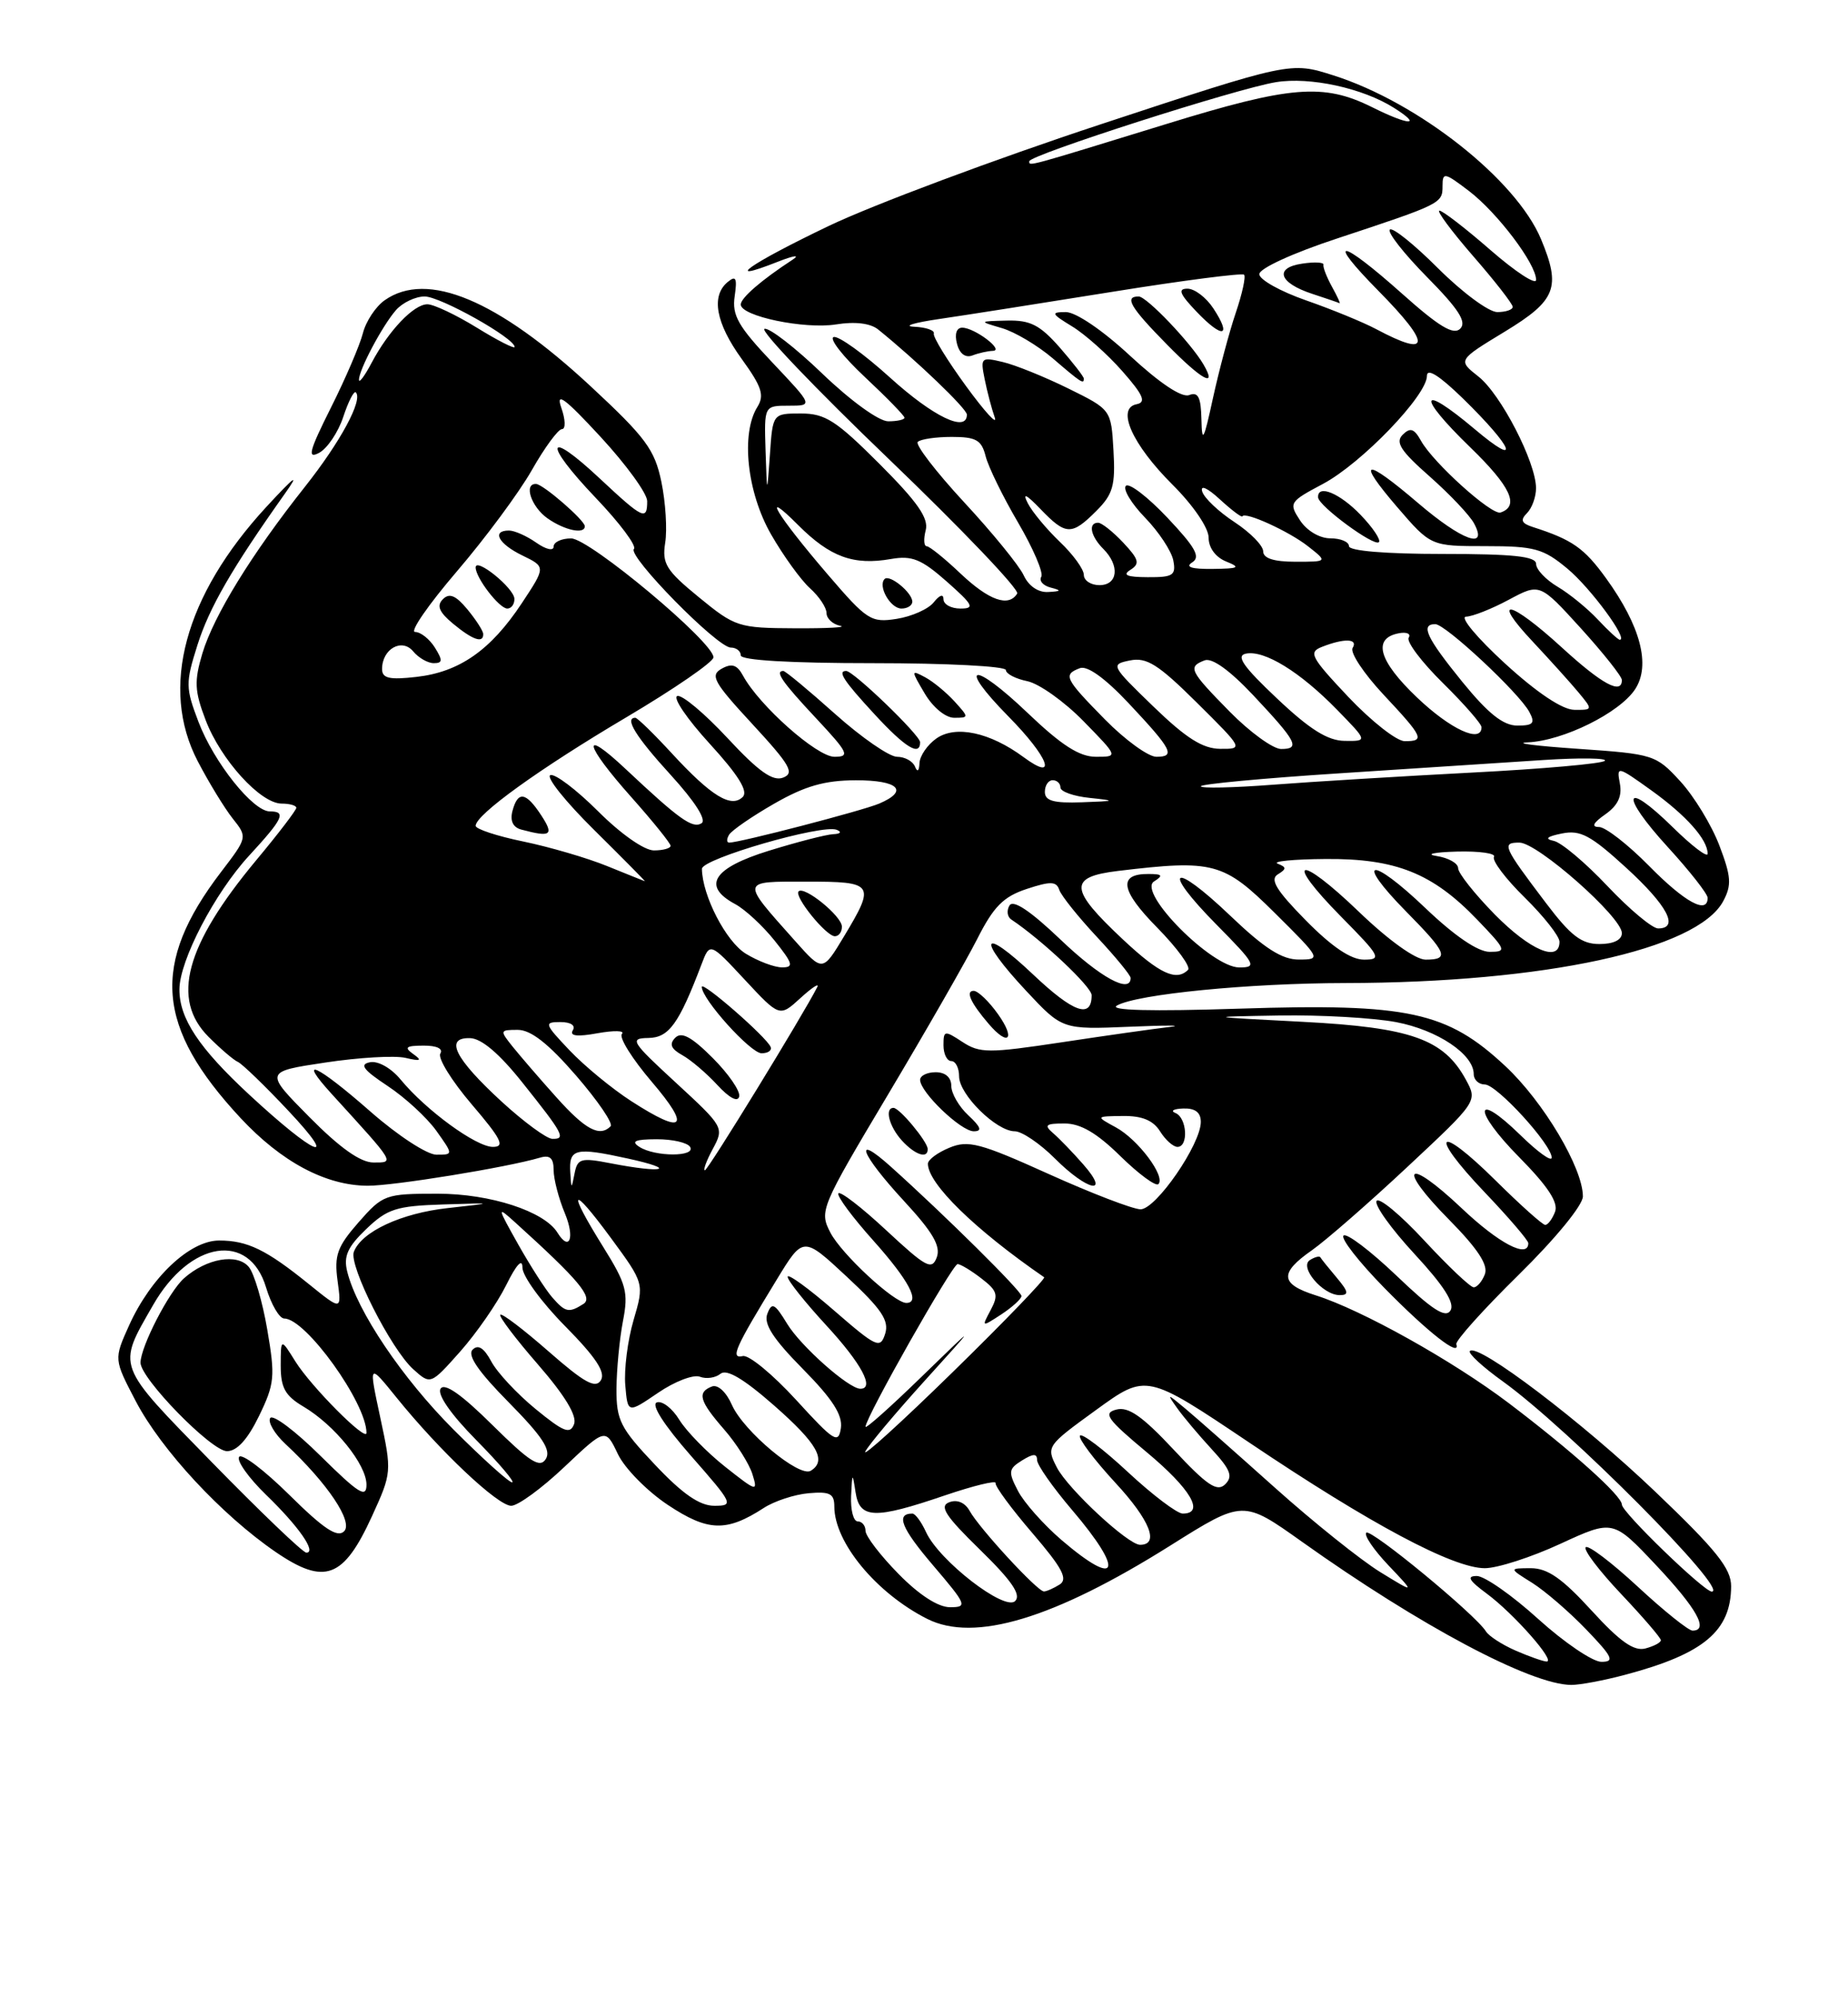 <?xml version="1.0" encoding="UTF-8" standalone="no"?>
<!DOCTYPE svg PUBLIC "-//W3C//DTD SVG 1.1//EN" "http://www.w3.org/Graphics/SVG/1.1/DTD/svg11.dtd" >
<svg xmlns="http://www.w3.org/2000/svg" xmlns:xlink="http://www.w3.org/1999/xlink" version="1.1" viewBox="0 0 237 256">
 <g >
 <path fill="currentColor"
d=" M 208.50 214.64 C 218.49 211.98 221.99 209.05 222.01 203.32 C 222.02 201.05 220.13 198.68 212.30 191.21 C 202.94 182.27 189.55 172.11 188.51 173.16 C 188.23 173.44 190.14 175.20 192.75 177.07 C 201.10 183.07 221.92 204.00 219.53 204.00 C 218.53 204.00 208.00 193.82 208.00 192.85 C 208.00 191.72 201.62 186.00 193.49 179.84 C 186.31 174.41 174.64 167.89 168.75 166.03 C 164.16 164.58 164.04 163.18 168.26 160.24 C 170.04 158.99 175.55 154.19 180.50 149.56 C 189.50 141.15 189.50 141.15 187.99 138.38 C 185.16 133.18 180.95 131.69 167.08 130.97 C 154.50 130.32 154.50 130.32 164.11 130.16 C 169.40 130.07 176.13 130.46 179.06 131.01 C 184.36 132.02 189.00 135.13 189.00 137.67 C 189.00 138.40 189.64 139.00 190.42 139.00 C 191.96 139.00 199.00 146.70 199.00 148.38 C 199.00 148.95 197.21 147.66 195.02 145.52 C 189.00 139.64 188.84 142.26 194.85 148.34 C 198.52 152.06 199.88 154.14 199.43 155.32 C 199.08 156.24 198.51 157.00 198.17 157.00 C 197.83 157.00 194.97 154.44 191.81 151.31 C 184.30 143.88 183.09 145.14 190.38 152.79 C 193.47 156.03 196.00 158.98 196.00 159.34 C 196.00 161.36 192.21 159.37 187.43 154.84 C 180.36 148.16 179.02 149.43 185.85 156.34 C 189.52 160.06 190.88 162.14 190.43 163.32 C 190.08 164.24 189.43 165.00 189.00 165.00 C 188.57 165.00 185.72 162.30 182.66 159.00 C 179.61 155.71 176.86 153.42 176.54 153.93 C 176.23 154.44 178.42 157.50 181.41 160.73 C 185.17 164.79 186.60 167.03 186.02 167.97 C 185.39 168.99 183.68 167.89 179.09 163.50 C 175.73 160.30 172.68 157.99 172.30 158.37 C 171.92 158.74 174.29 161.77 177.56 165.10 C 183.16 170.80 187.34 174.06 186.77 172.29 C 186.63 171.86 190.23 167.85 194.76 163.40 C 199.50 158.74 203.00 154.47 203.00 153.35 C 203.00 149.71 197.95 141.22 193.07 136.66 C 185.58 129.66 180.61 128.58 159.02 129.28 C 147.56 129.65 142.12 129.51 143.25 128.88 C 145.85 127.42 160.14 126.02 172.50 126.00 C 198.08 125.96 217.67 121.72 221.00 115.50 C 222.10 113.44 222.02 112.35 220.50 108.36 C 219.51 105.76 217.26 102.07 215.50 100.15 C 212.37 96.74 212.08 96.65 202.40 95.98 C 196.96 95.61 194.05 95.24 195.93 95.15 C 200.48 94.95 207.71 91.37 209.70 88.34 C 211.72 85.26 210.40 80.24 205.98 74.13 C 203.16 70.23 201.63 69.17 196.58 67.55 C 195.12 67.08 194.94 66.66 195.83 65.77 C 196.47 65.13 197.00 63.68 196.99 62.55 C 196.97 59.23 192.47 50.51 189.60 48.26 C 186.95 46.17 186.95 46.17 192.98 42.51 C 199.58 38.50 200.22 36.86 197.63 30.65 C 194.44 23.02 181.88 13.11 171.00 9.66 C 165.50 7.91 165.50 7.91 141.08 15.96 C 127.65 20.39 112.01 26.23 106.33 28.94 C 96.18 33.79 92.37 36.46 99.75 33.55 C 101.81 32.74 102.66 32.62 101.64 33.29 C 97.64 35.90 95.00 38.19 95.00 39.03 C 95.00 40.53 103.18 42.23 107.23 41.58 C 109.67 41.19 111.62 41.43 112.62 42.23 C 117.52 46.18 124.00 52.39 124.00 53.14 C 124.00 55.49 119.71 53.43 114.17 48.42 C 110.78 45.35 107.51 43.00 106.91 43.20 C 106.31 43.40 108.11 45.70 110.91 48.32 C 113.71 50.94 116.00 53.29 116.00 53.54 C 116.00 53.79 115.06 54.00 113.91 54.00 C 112.72 54.00 109.11 51.39 105.47 47.90 C 101.98 44.54 98.63 41.96 98.04 42.15 C 97.44 42.35 104.62 49.86 113.99 58.84 C 123.35 67.82 130.76 75.58 130.45 76.08 C 129.35 77.86 126.83 76.96 123.18 73.51 C 121.16 71.59 119.20 70.01 118.84 70.01 C 118.48 70.00 118.43 69.08 118.72 67.96 C 119.12 66.42 117.67 64.34 112.79 59.46 C 107.23 53.90 105.83 53.00 102.72 53.00 C 99.10 53.00 99.10 53.00 98.74 58.25 C 98.37 63.50 98.37 63.50 98.18 57.75 C 98.00 52.00 98.00 52.00 101.15 52.00 C 104.29 52.00 104.29 52.00 99.04 46.45 C 94.66 41.82 93.86 40.41 94.22 37.97 C 94.56 35.63 94.38 35.27 93.32 36.15 C 91.16 37.94 91.80 41.42 95.13 46.02 C 97.70 49.57 98.06 50.67 97.13 52.16 C 94.99 55.59 95.80 63.12 98.89 68.50 C 100.47 71.25 102.72 74.36 103.88 75.40 C 105.05 76.45 106.00 77.88 106.00 78.58 C 106.00 79.28 106.79 80.01 107.75 80.21 C 108.71 80.41 106.11 80.55 101.97 80.53 C 94.71 80.50 94.28 80.36 89.64 76.56 C 85.41 73.10 84.89 72.25 85.31 69.56 C 85.58 67.88 85.36 64.37 84.82 61.76 C 83.96 57.62 82.82 56.08 75.77 49.53 C 63.82 38.43 54.79 34.65 49.34 38.48 C 48.18 39.29 46.92 41.20 46.54 42.71 C 46.15 44.23 44.31 48.53 42.43 52.27 C 39.64 57.84 39.37 58.87 40.93 58.04 C 41.98 57.47 43.37 55.41 44.02 53.44 C 44.67 51.47 45.39 50.06 45.63 50.29 C 46.58 51.24 43.67 56.63 39.10 62.40 C 32.25 71.04 27.41 78.91 25.95 83.76 C 24.89 87.32 24.95 88.58 26.37 92.29 C 28.31 97.39 33.42 103.00 36.12 103.00 C 37.15 103.00 38.00 103.24 38.00 103.54 C 38.00 103.84 35.68 106.88 32.84 110.28 C 23.75 121.21 21.91 128.06 26.76 132.91 C 28.28 134.43 29.96 135.87 30.51 136.11 C 31.05 136.35 33.98 139.17 37.00 142.39 C 43.67 149.48 40.43 148.15 31.99 140.33 C 25.51 134.33 22.99 130.54 23.01 126.80 C 23.03 123.10 27.53 114.47 31.93 109.69 C 36.33 104.92 36.76 104.00 34.60 104.00 C 32.45 104.00 27.44 97.73 25.46 92.54 C 23.79 88.15 23.78 87.55 25.32 82.68 C 26.84 77.87 29.74 72.85 36.51 63.31 C 38.49 60.52 37.86 60.97 34.15 64.98 C 23.66 76.35 20.46 88.19 25.36 97.57 C 26.77 100.28 28.79 103.58 29.84 104.91 C 31.75 107.31 31.75 107.32 28.33 111.79 C 19.34 123.56 19.99 131.62 30.84 143.29 C 36.09 148.92 41.75 151.95 47.14 151.98 C 50.46 152.00 65.04 149.63 69.25 148.38 C 70.53 148.01 71.00 148.43 71.00 149.96 C 71.00 151.12 71.65 153.62 72.45 155.53 C 73.75 158.66 73.04 160.49 71.49 157.99 C 69.80 155.25 62.87 153.00 56.14 153.00 C 49.41 153.00 49.11 153.11 45.99 156.66 C 43.25 159.79 42.85 160.88 43.29 164.15 C 43.81 167.98 43.81 167.98 39.65 164.62 C 34.15 160.17 31.74 159.00 28.10 159.00 C 24.34 159.00 19.33 163.73 16.55 169.89 C 14.60 174.22 14.60 174.22 17.41 179.59 C 20.69 185.85 28.43 194.18 35.35 198.92 C 41.64 203.22 44.05 202.32 47.70 194.35 C 50.25 188.77 50.26 188.64 48.77 181.70 C 47.27 174.70 47.27 174.70 50.83 179.10 C 56.36 185.95 63.83 193.00 65.56 193.00 C 66.42 193.00 69.49 190.76 72.38 188.02 C 77.65 183.04 77.65 183.04 79.24 186.37 C 80.11 188.20 83.00 191.13 85.65 192.89 C 90.80 196.31 93.16 196.38 97.95 193.28 C 99.30 192.40 101.89 191.55 103.70 191.39 C 106.43 191.15 107.00 191.44 107.00 193.10 C 107.00 197.69 112.37 204.19 118.90 207.49 C 124.96 210.55 135.16 207.48 150.12 198.08 C 159.42 192.24 159.42 192.24 166.96 197.60 C 182.11 208.38 196.33 215.93 201.50 215.96 C 202.60 215.97 205.75 215.38 208.50 214.64 Z  M 171.42 163.75 C 170.37 162.51 169.43 161.34 169.33 161.15 C 169.22 160.96 168.62 161.11 168.00 161.50 C 166.57 162.38 169.63 166.00 171.81 166.00 C 173.03 166.00 172.95 165.57 171.42 163.75 Z  M 194.37 211.56 C 192.65 210.81 190.93 209.70 190.56 209.09 C 189.24 206.96 175.79 195.88 175.22 196.45 C 174.90 196.77 176.18 198.65 178.07 200.64 C 181.50 204.25 181.50 204.25 177.00 201.49 C 174.53 199.97 168.45 195.11 163.50 190.68 C 158.55 186.25 153.39 181.69 152.03 180.56 C 149.65 178.57 149.61 178.57 150.98 180.50 C 151.76 181.60 153.75 183.96 155.40 185.75 C 157.82 188.38 158.15 189.24 157.12 190.25 C 156.09 191.26 154.80 190.39 150.53 185.82 C 146.51 181.52 144.71 180.26 143.17 180.67 C 141.42 181.12 141.96 181.88 147.07 186.14 C 152.70 190.83 154.57 194.00 151.68 194.00 C 150.96 194.00 147.79 191.60 144.64 188.67 C 141.49 185.74 138.72 183.64 138.50 184.01 C 138.27 184.38 140.32 187.10 143.06 190.07 C 147.48 194.84 148.73 198.00 146.21 198.00 C 144.67 198.00 136.97 190.85 135.54 188.09 C 134.16 185.40 134.22 185.32 140.58 180.71 C 147.02 176.04 147.02 176.04 160.26 184.93 C 175.79 195.37 186.34 200.99 190.42 201.00 C 192.03 201.00 196.38 199.60 200.10 197.88 C 206.87 194.76 206.87 194.76 212.40 200.63 C 217.62 206.17 219.19 209.00 217.06 209.00 C 216.54 209.00 213.37 206.46 210.03 203.36 C 206.68 200.26 203.68 197.99 203.36 198.31 C 203.04 198.63 205.08 201.32 207.89 204.29 C 210.70 207.26 213.00 209.93 213.00 210.23 C 213.00 210.53 212.11 211.00 211.01 211.29 C 209.54 211.67 207.75 210.41 204.09 206.40 C 200.34 202.30 198.47 201.00 196.32 201.00 C 193.50 201.01 193.50 201.01 196.50 202.88 C 198.15 203.92 201.28 206.62 203.45 208.88 C 206.82 212.39 207.11 213.00 205.37 213.00 C 204.26 213.00 200.61 210.53 197.26 207.50 C 193.92 204.47 190.38 202.00 189.40 202.00 C 188.06 202.00 188.37 202.56 190.66 204.25 C 194.13 206.81 199.60 213.02 198.34 212.96 C 197.88 212.94 196.09 212.31 194.37 211.56 Z  M 115.21 201.71 C 112.89 199.35 111.00 196.88 111.00 196.21 C 111.00 195.55 110.55 195.00 110.00 195.00 C 109.45 195.00 109.07 193.54 109.15 191.75 C 109.29 188.73 109.33 188.69 109.72 191.25 C 110.24 194.69 112.12 194.76 121.18 191.67 C 124.86 190.42 127.79 189.71 127.68 190.09 C 127.58 190.48 129.70 193.36 132.40 196.50 C 136.24 200.98 136.99 202.39 135.90 203.09 C 135.13 203.57 134.22 203.98 133.88 203.98 C 133.07 204.00 125.61 195.92 124.35 193.65 C 123.75 192.58 122.75 192.16 121.73 192.55 C 120.43 193.05 121.23 194.29 125.69 198.64 C 129.77 202.62 130.99 204.41 130.19 205.21 C 128.85 206.55 120.43 200.03 118.76 196.37 C 118.16 195.06 117.38 194.00 117.01 194.00 C 114.84 194.00 115.59 195.87 119.66 200.63 C 123.99 205.71 124.11 206.00 121.83 206.00 C 120.31 206.00 117.86 204.42 115.21 201.71 Z  M 136.15 197.40 C 133.84 195.42 131.32 192.58 130.55 191.09 C 129.28 188.65 129.33 188.27 131.07 187.19 C 132.50 186.30 133.00 186.28 133.00 187.13 C 133.00 187.77 135.03 190.65 137.50 193.55 C 144.25 201.46 143.48 203.67 136.15 197.40 Z  M 27.20 187.45 C 14.76 174.72 15.00 175.35 19.64 167.26 C 24.37 159.01 31.97 157.83 34.12 165.01 C 34.78 167.20 35.83 169.00 36.46 169.00 C 39.22 169.00 47.00 179.83 47.00 183.66 C 47.00 184.87 39.90 177.73 37.88 174.50 C 36.01 171.50 36.01 171.50 36.00 175.03 C 36.00 177.88 36.57 178.90 38.92 180.29 C 42.92 182.66 47.00 187.71 47.00 190.30 C 47.00 192.07 45.99 191.43 41.12 186.62 C 37.89 183.42 34.98 181.23 34.65 181.76 C 34.33 182.28 35.22 183.79 36.63 185.10 C 42.01 190.12 45.33 195.07 44.13 196.27 C 43.27 197.13 41.52 195.97 37.11 191.61 C 33.88 188.42 30.98 186.22 30.66 186.74 C 30.34 187.25 31.90 189.44 34.12 191.59 C 38.32 195.65 40.64 198.99 39.29 199.01 C 38.85 199.01 33.42 193.81 27.20 187.45 Z  M 33.22 181.49 C 35.22 177.37 35.31 176.44 34.28 170.44 C 33.67 166.85 32.60 163.22 31.91 162.39 C 30.42 160.60 26.48 161.29 23.61 163.83 C 21.69 165.52 18.06 172.55 18.02 174.64 C 17.98 176.65 27.11 186.00 29.11 186.00 C 30.39 186.00 31.75 184.51 33.22 181.49 Z  M 84.01 187.75 C 79.55 183.04 79.04 182.04 79.06 178.00 C 79.08 175.53 79.45 171.63 79.89 169.34 C 80.61 165.64 80.34 164.60 77.37 159.84 C 72.69 152.33 73.20 151.69 78.32 158.64 C 82.63 164.50 82.63 164.50 81.25 169.21 C 80.49 171.80 80.02 175.55 80.19 177.54 C 80.50 181.17 80.50 181.17 84.38 178.53 C 86.51 177.07 88.93 176.14 89.76 176.46 C 90.58 176.78 91.77 176.60 92.40 176.08 C 93.19 175.43 95.36 176.71 99.28 180.15 C 104.84 185.03 106.07 187.22 103.98 188.51 C 102.52 189.42 95.37 183.46 93.87 180.08 C 93.14 178.42 92.06 177.42 91.30 177.71 C 89.37 178.46 89.69 179.57 92.87 183.22 C 94.44 185.02 96.07 187.60 96.49 188.93 C 97.22 191.26 97.06 191.21 93.00 188.00 C 90.66 186.15 88.02 183.44 87.12 181.98 C 86.23 180.52 84.93 179.51 84.24 179.75 C 83.46 180.01 85.13 182.62 88.61 186.59 C 94.03 192.76 94.15 193.00 91.61 193.00 C 89.73 193.00 87.55 191.50 84.01 187.75 Z  M 58.18 183.25 C 51.59 176.66 45.78 168.04 44.53 162.98 C 44.04 161.02 44.57 159.83 46.97 157.53 C 49.67 154.94 50.83 154.57 56.77 154.38 C 63.50 154.17 63.50 154.17 57.45 154.84 C 51.47 155.49 46.37 157.86 45.38 160.45 C 44.71 162.20 50.14 172.93 53.00 175.50 C 55.22 177.50 55.22 177.50 59.02 173.23 C 61.11 170.87 63.76 167.05 64.91 164.73 C 66.23 162.06 67.00 161.23 67.00 162.47 C 67.00 163.56 69.46 166.93 72.47 169.97 C 76.41 173.96 77.69 175.89 77.06 176.91 C 76.37 178.02 74.95 177.24 70.36 173.22 C 67.16 170.42 64.37 168.29 64.16 168.51 C 63.95 168.72 66.13 171.60 69.01 174.91 C 72.46 178.88 74.03 181.48 73.62 182.54 C 73.11 183.87 72.28 183.54 68.69 180.60 C 66.32 178.66 63.76 175.92 63.01 174.51 C 62.07 172.76 61.32 172.28 60.61 172.99 C 59.90 173.70 61.36 175.82 65.26 179.76 C 69.55 184.11 70.71 185.86 70.00 187.00 C 69.24 188.22 67.96 187.40 63.15 182.65 C 59.18 178.72 57.00 177.19 56.50 178.00 C 56.05 178.73 57.82 181.28 61.10 184.60 C 64.03 187.57 66.09 190.00 65.68 190.00 C 65.27 190.00 61.89 186.96 58.18 183.25 Z  M 110.98 186.03 C 111.46 185.13 114.90 181.05 118.61 176.95 C 125.36 169.50 125.36 169.50 118.18 176.47 C 114.23 180.31 111.00 183.19 111.00 182.87 C 111.00 181.69 122.16 162.00 122.81 162.02 C 123.19 162.03 124.57 162.86 125.87 163.87 C 127.92 165.44 128.08 165.99 127.05 167.91 C 125.87 170.12 125.88 170.12 128.43 168.46 C 129.84 167.53 131.00 166.47 131.00 166.11 C 131.00 165.48 121.14 155.72 114.25 149.54 C 109.30 145.10 110.37 147.91 115.92 153.92 C 119.63 157.93 120.67 159.71 120.14 161.15 C 119.51 162.85 118.78 162.45 113.67 157.70 C 110.50 154.75 107.74 152.62 107.52 152.96 C 107.31 153.31 109.34 156.04 112.03 159.04 C 116.56 164.11 118.09 167.00 116.23 167.00 C 114.68 167.00 107.92 160.74 106.49 157.98 C 105.06 155.22 105.23 154.80 113.87 140.32 C 118.73 132.17 123.89 123.18 125.33 120.34 C 127.43 116.19 128.68 114.93 131.67 113.94 C 134.73 112.93 135.48 112.95 135.85 114.06 C 136.10 114.80 138.26 117.50 140.65 120.06 C 143.04 122.62 145.00 125.00 145.00 125.35 C 145.00 127.42 141.10 125.29 136.02 120.44 C 132.16 116.76 129.95 115.28 129.47 116.05 C 129.07 116.70 129.17 117.51 129.70 117.86 C 133.63 120.48 140.00 126.48 140.00 127.56 C 140.00 130.62 137.67 129.80 132.50 124.91 C 125.83 118.60 125.18 120.14 131.62 127.02 C 136.24 131.96 136.24 131.96 144.87 131.60 C 149.62 131.40 151.93 131.41 150.00 131.63 C 148.07 131.85 141.86 132.73 136.18 133.59 C 126.77 135.01 125.65 135.00 123.43 133.55 C 121.13 132.04 121.00 132.06 121.00 133.98 C 121.00 135.09 121.45 136.00 122.00 136.00 C 122.55 136.00 123.00 136.88 123.00 137.96 C 123.00 140.29 127.78 145.00 130.14 145.00 C 131.05 145.00 133.37 146.57 135.30 148.50 C 139.47 152.67 142.48 153.29 138.93 149.25 C 137.61 147.74 135.87 145.94 135.07 145.25 C 133.85 144.20 134.09 144.00 136.52 144.00 C 138.58 144.00 140.66 145.21 143.69 148.19 C 146.04 150.49 148.23 152.10 148.56 151.77 C 149.52 150.81 145.95 146.04 143.11 144.50 C 140.50 143.08 140.50 143.08 144.01 143.04 C 146.47 143.01 147.89 143.60 148.77 145.00 C 149.45 146.10 150.46 147.00 151.01 147.00 C 152.45 147.00 152.23 143.26 150.75 142.66 C 150.06 142.38 150.51 142.12 151.75 142.08 C 153.28 142.03 154.00 142.58 154.00 143.80 C 154.00 146.67 148.25 155.00 146.27 155.00 C 145.30 154.99 140.00 152.96 134.50 150.48 C 125.69 146.50 124.17 146.10 121.75 147.11 C 120.24 147.73 119.00 148.65 119.00 149.16 C 119.00 151.71 125.03 157.60 133.91 163.71 C 134.14 163.86 128.88 169.32 122.22 175.83 C 115.56 182.34 110.50 186.93 110.98 186.03 Z  M 118.97 147.25 C 118.92 146.28 115.36 142.00 114.59 142.00 C 113.42 142.00 114.03 144.38 115.65 146.17 C 117.35 148.04 119.03 148.59 118.97 147.25 Z  M 124.19 142.96 C 122.98 141.84 122.00 140.14 122.00 139.18 C 122.00 138.10 121.24 137.43 120.00 137.43 C 118.90 137.43 118.00 137.87 118.00 138.41 C 118.00 139.98 123.23 145.00 124.88 145.00 C 125.99 145.00 125.81 144.47 124.19 142.96 Z  M 128.00 130.00 C 126.83 128.35 125.42 127.00 124.87 127.00 C 123.78 127.00 124.49 128.55 126.81 131.25 C 129.33 134.19 130.28 133.20 128.00 130.00 Z  M 102.09 179.42 C 99.11 176.17 96.05 173.64 95.27 173.81 C 93.63 174.17 94.21 172.86 99.64 163.97 C 103.01 158.44 103.01 158.44 108.60 163.64 C 113.07 167.80 114.05 169.26 113.52 170.95 C 112.89 172.92 112.44 172.72 106.92 167.93 C 103.67 165.11 101.00 163.18 101.01 163.65 C 101.01 164.12 103.26 166.94 106.01 169.92 C 110.47 174.76 112.21 178.00 110.34 178.00 C 108.85 178.00 102.70 172.55 100.96 169.69 C 99.35 167.05 98.99 166.86 98.41 168.39 C 97.91 169.68 99.13 171.58 102.95 175.45 C 106.77 179.32 108.08 181.36 107.84 183.04 C 107.53 185.12 106.97 184.76 102.09 179.42 Z  M 70.79 166.25 C 69.96 165.29 68.01 162.25 66.46 159.50 C 63.72 154.62 63.71 154.55 66.08 156.69 C 74.25 164.08 76.11 166.31 74.82 167.13 C 72.95 168.32 72.50 168.22 70.79 166.25 Z  M 73.14 150.31 C 72.94 147.21 73.75 147.01 80.51 148.49 C 87.02 149.91 85.15 150.43 78.30 149.10 C 74.50 148.36 74.06 148.49 73.69 150.39 C 73.28 152.46 73.27 152.45 73.14 150.31 Z  M 91.42 147.25 C 92.88 144.53 92.83 144.44 86.70 138.79 C 80.95 133.50 80.69 133.08 83.14 133.04 C 85.79 133.00 87.05 131.26 89.96 123.62 C 91.04 120.77 91.04 120.77 95.51 125.57 C 99.98 130.37 99.98 130.37 102.65 127.93 C 104.12 126.59 105.09 125.95 104.82 126.50 C 103.02 130.05 90.79 150.00 90.40 150.00 C 90.15 150.00 90.60 148.76 91.42 147.25 Z  M 91.40 135.60 C 88.69 132.89 87.40 132.20 86.60 133.01 C 85.80 133.82 86.04 134.43 87.50 135.24 C 88.60 135.85 90.62 137.57 92.00 139.07 C 93.53 140.73 94.62 141.31 94.80 140.54 C 94.96 139.85 93.43 137.63 91.40 135.60 Z  M 98.83 134.19 C 98.31 132.92 90.00 125.68 90.00 126.49 C 90.00 128.06 96.26 135.00 97.67 135.00 C 98.49 135.00 99.02 134.64 98.83 134.19 Z  M 39.68 143.18 C 33.92 137.36 33.92 137.36 41.71 136.19 C 45.99 135.54 50.62 135.27 52.00 135.59 C 53.96 136.05 54.18 135.94 53.00 135.10 C 51.79 134.24 52.04 134.03 54.31 134.02 C 56.01 134.01 56.86 134.41 56.47 135.04 C 56.12 135.62 57.93 138.54 60.49 141.54 C 64.31 146.01 64.80 147.00 63.21 147.00 C 61.06 147.00 54.64 142.32 51.38 138.37 C 50.17 136.90 48.49 135.95 47.46 136.15 C 46.06 136.42 46.57 137.11 49.71 139.19 C 51.95 140.67 54.76 143.26 55.96 144.94 C 58.14 148.00 58.14 148.00 55.97 148.00 C 54.77 148.00 51.01 145.54 47.54 142.50 C 40.60 136.41 37.98 135.22 42.57 140.25 C 50.76 149.23 50.63 149.00 47.89 149.00 C 46.23 149.00 43.59 147.13 39.68 143.18 Z  M 82.00 147.00 C 80.88 146.28 81.44 146.03 84.19 146.02 C 86.22 146.01 88.16 146.45 88.50 147.00 C 89.30 148.29 84.00 148.29 82.00 147.00 Z  M 64.36 141.22 C 58.31 135.66 56.97 132.97 60.28 133.06 C 61.74 133.09 64.04 135.04 67.00 138.76 C 72.27 145.36 72.61 146.01 70.83 145.97 C 70.10 145.95 67.19 143.81 64.36 141.22 Z  M 71.38 140.67 C 69.24 138.29 66.72 135.36 65.76 134.17 C 64.07 132.06 64.09 132.00 66.41 132.00 C 68.08 132.00 70.33 133.76 73.88 137.86 C 76.67 141.08 78.66 144.00 78.31 144.36 C 76.90 145.77 75.08 144.80 71.38 140.67 Z  M 80.95 141.13 C 78.50 139.55 74.95 136.63 73.05 134.63 C 69.81 131.22 69.74 131.00 71.86 131.00 C 73.20 131.00 73.85 131.43 73.46 132.06 C 73.01 132.79 74.03 132.91 76.65 132.43 C 78.77 132.05 80.17 132.09 79.76 132.52 C 79.35 132.96 81.08 135.72 83.59 138.66 C 88.67 144.61 87.72 145.50 80.95 141.13 Z  M 102.00 120.64 C 94.96 112.74 94.91 113.00 103.44 113.00 C 112.11 113.00 112.30 113.28 108.23 120.04 C 105.50 124.57 105.50 124.57 102.00 120.64 Z  M 107.97 118.75 C 107.93 117.40 103.15 113.52 102.42 114.25 C 101.79 114.87 105.94 120.00 107.07 120.00 C 107.58 120.00 107.99 119.44 107.97 118.75 Z  M 144.06 120.46 C 137.10 113.95 136.98 112.40 143.38 111.63 C 155.64 110.16 156.93 110.51 163.50 117.03 C 169.42 122.90 169.46 122.98 166.59 122.99 C 164.42 123.00 162.19 121.58 157.79 117.38 C 150.31 110.24 148.81 111.22 156.02 118.52 C 161.03 123.59 161.25 124.00 158.93 124.00 C 155.39 124.00 145.83 114.35 148.00 112.98 C 149.21 112.21 149.08 112.03 147.31 112.02 C 143.35 111.99 143.69 114.12 148.41 118.90 C 150.96 121.50 152.74 123.93 152.36 124.31 C 150.86 125.81 148.71 124.81 144.06 120.46 Z  M 95.65 122.24 C 93.11 120.69 90.06 114.79 90.02 111.36 C 90.00 110.08 105.46 105.60 107.31 106.36 C 107.99 106.64 107.80 106.88 106.86 106.92 C 105.95 106.96 102.24 107.92 98.61 109.04 C 91.42 111.26 89.97 113.57 94.30 115.89 C 95.56 116.57 97.83 118.67 99.34 120.56 C 101.70 123.51 101.83 124.00 100.29 123.99 C 99.31 123.99 97.22 123.20 95.65 122.24 Z  M 167.46 117.96 C 163.69 114.13 162.83 112.72 163.86 112.08 C 165.01 111.37 165.01 111.16 163.86 110.70 C 163.11 110.40 165.88 110.13 170.00 110.10 C 179.01 110.03 183.73 111.92 189.45 117.88 C 193.18 121.76 193.27 122.00 191.04 122.00 C 189.54 122.00 186.54 119.96 182.79 116.38 C 175.74 109.65 173.62 110.01 180.31 116.81 C 185.59 122.16 185.93 123.00 182.83 123.00 C 181.54 123.00 178.09 120.53 174.29 116.88 C 166.47 109.36 164.52 109.92 172.02 117.52 C 177.03 122.59 177.25 123.00 174.93 123.00 C 173.24 123.00 170.80 121.35 167.46 117.96 Z  M 191.71 117.22 C 189.12 114.58 187.00 111.91 187.00 111.28 C 187.00 110.65 185.76 109.95 184.25 109.72 C 182.74 109.49 183.89 109.23 186.81 109.15 C 189.73 109.07 191.89 109.38 191.60 109.83 C 191.32 110.29 193.09 112.64 195.54 115.04 C 197.99 117.45 200.00 120.00 200.00 120.71 C 200.00 123.40 196.25 121.82 191.71 117.22 Z  M 198.27 115.75 C 192.74 108.45 192.55 108.00 194.86 108.00 C 197.18 108.00 208.00 117.55 208.00 119.60 C 208.00 120.48 206.92 121.00 205.12 121.00 C 202.82 121.00 201.45 119.95 198.27 115.75 Z  M 206.16 113.58 C 203.34 110.59 200.24 107.98 199.27 107.78 C 198.05 107.52 198.37 107.22 200.31 106.83 C 202.67 106.35 203.99 107.05 208.56 111.23 C 213.85 116.07 215.40 119.00 212.65 119.00 C 211.90 119.00 208.98 116.56 206.16 113.58 Z  M 211.50 111.00 C 208.79 108.25 205.90 106.00 205.07 106.00 C 204.05 106.00 204.31 105.47 205.87 104.38 C 207.49 103.24 208.05 102.05 207.74 100.42 C 207.31 98.15 207.42 98.18 211.76 101.29 C 216.26 104.52 219.00 107.60 219.00 109.43 C 219.00 109.97 216.98 108.44 214.52 106.02 C 208.20 99.82 207.69 101.79 213.87 108.55 C 216.69 111.63 219.00 114.57 219.00 115.08 C 219.00 117.24 216.09 115.66 211.50 111.00 Z  M 77.87 111.01 C 75.32 109.97 70.49 108.56 67.12 107.86 C 63.75 107.17 61.00 106.26 61.00 105.85 C 61.00 104.42 69.19 98.52 80.32 91.94 C 86.47 88.30 91.50 84.84 91.50 84.25 C 91.50 82.30 75.61 69.03 73.25 69.01 C 72.01 69.01 71.00 69.48 71.00 70.06 C 71.00 70.65 70.02 70.43 68.78 69.56 C 67.56 68.70 65.98 68.00 65.28 68.00 C 63.00 68.00 63.92 69.71 67.00 71.20 C 70.00 72.66 70.00 72.66 66.91 77.33 C 62.93 83.34 58.91 86.14 53.41 86.76 C 49.93 87.16 49.00 86.94 49.00 85.75 C 49.00 83.18 51.54 81.74 52.99 83.49 C 53.68 84.32 54.87 85.00 55.63 85.00 C 56.77 85.00 56.79 84.64 55.77 83.00 C 55.08 81.90 53.94 81.00 53.23 81.00 C 52.52 81.00 54.93 77.51 58.58 73.25 C 62.23 68.99 66.57 63.14 68.21 60.25 C 69.85 57.36 71.59 55.00 72.07 55.00 C 72.56 55.00 72.52 53.77 71.98 52.25 C 71.25 50.15 72.44 51.04 77.01 55.98 C 80.30 59.54 83.00 63.25 83.00 64.23 C 83.00 66.77 82.47 66.52 76.94 61.35 C 70.00 54.85 69.58 56.66 76.38 63.79 C 79.47 67.02 81.68 69.98 81.30 70.36 C 80.43 71.23 91.99 83.00 93.72 83.00 C 94.42 83.00 95.00 83.45 95.00 84.00 C 95.00 84.63 101.33 85.00 112.00 85.00 C 121.35 85.00 129.00 85.39 129.00 85.88 C 129.00 86.36 130.24 87.00 131.75 87.31 C 133.26 87.62 136.51 89.93 138.96 92.44 C 143.42 97.00 143.42 97.00 140.55 97.00 C 138.43 97.00 136.14 95.53 131.79 91.38 C 124.74 84.65 122.62 85.01 129.31 91.81 C 134.52 97.09 135.72 100.33 131.25 97.03 C 126.95 93.86 122.56 92.92 120.09 94.65 C 118.94 95.46 117.96 96.88 117.92 97.81 C 117.87 98.85 117.65 99.02 117.34 98.25 C 117.06 97.56 116.03 97.00 115.04 97.00 C 114.06 97.00 110.48 94.53 107.09 91.50 C 103.70 88.47 100.72 86.00 100.46 86.00 C 99.33 86.00 100.31 87.42 104.64 92.04 C 108.81 96.50 109.04 97.00 107.01 97.00 C 104.77 97.00 97.39 90.46 95.30 86.62 C 94.53 85.20 93.86 84.98 92.55 85.71 C 91.03 86.56 91.52 87.44 96.51 92.83 C 101.34 98.06 101.93 99.09 100.43 99.67 C 99.10 100.18 97.29 98.89 93.30 94.60 C 90.36 91.44 87.46 89.01 86.86 89.21 C 86.25 89.42 88.13 92.17 91.03 95.34 C 94.68 99.33 95.98 101.42 95.26 102.14 C 93.78 103.62 91.21 102.04 86.17 96.57 C 83.85 94.05 81.74 92.00 81.48 92.00 C 80.04 92.00 81.55 94.44 86.03 99.34 C 89.13 102.74 90.64 105.10 89.97 105.52 C 88.81 106.24 87.11 105.02 80.25 98.58 C 74.43 93.11 74.89 95.36 81.00 102.21 C 83.75 105.30 86.00 108.09 86.00 108.41 C 86.00 108.73 85.04 109.00 83.86 109.00 C 82.62 109.00 79.60 106.88 76.69 103.97 C 73.92 101.21 71.17 99.13 70.58 99.35 C 69.99 99.58 72.51 102.74 76.20 106.38 C 79.88 110.02 82.81 112.98 82.70 112.95 C 82.59 112.92 80.42 112.04 77.87 111.01 Z  M 69.41 104.50 C 67.44 101.49 66.41 101.34 65.72 103.95 C 65.39 105.21 65.79 106.05 66.86 106.33 C 70.67 107.35 71.08 107.05 69.41 104.50 Z  M 118.00 95.13 C 118.00 94.23 109.46 86.00 108.52 86.00 C 107.37 86.00 108.18 87.24 112.13 91.52 C 116.09 95.82 118.00 96.99 118.00 95.13 Z  M 122.42 89.91 C 121.37 88.76 119.68 87.36 118.65 86.81 C 116.82 85.83 116.82 85.89 118.60 88.90 C 119.65 90.67 121.26 92.00 122.37 92.00 C 124.28 92.00 124.28 91.96 122.42 89.91 Z  M 61.97 81.25 C 61.95 80.84 61.03 79.42 59.93 78.09 C 58.45 76.31 57.63 75.97 56.80 76.80 C 55.97 77.63 56.31 78.45 58.09 79.93 C 60.62 82.03 62.02 82.51 61.97 81.25 Z  M 65.97 76.75 C 65.93 75.38 61.00 71.39 61.00 72.73 C 61.00 74.06 64.03 78.00 65.06 78.00 C 65.58 78.00 65.99 77.44 65.97 76.75 Z  M 75.00 67.45 C 75.00 66.69 69.67 62.07 68.75 62.03 C 67.12 61.96 68.13 64.97 70.22 66.44 C 72.41 67.98 75.00 68.52 75.00 67.45 Z  M 93.51 106.98 C 93.86 106.42 96.47 104.62 99.32 102.99 C 103.25 100.74 105.77 100.02 109.75 100.01 C 115.24 100.00 116.61 101.36 112.75 103.00 C 110.61 103.91 94.88 108.00 93.52 108.00 C 93.17 108.00 93.17 107.54 93.51 106.98 Z  M 134.00 101.50 C 134.00 100.67 134.45 100.00 135.00 100.00 C 135.55 100.00 136.00 100.42 136.00 100.94 C 136.00 101.46 137.69 102.06 139.75 102.27 C 143.19 102.63 143.10 102.68 138.75 102.83 C 135.12 102.96 134.00 102.65 134.00 101.50 Z  M 154.00 100.78 C 154.00 100.50 161.99 99.75 171.75 99.12 C 181.51 98.48 193.32 97.71 197.99 97.41 C 202.66 97.11 206.18 97.16 205.81 97.52 C 205.45 97.88 197.80 98.56 188.83 99.02 C 179.85 99.49 168.34 100.19 163.25 100.58 C 158.16 100.97 154.00 101.06 154.00 100.78 Z  M 141.71 92.22 C 136.54 86.96 136.30 86.48 138.49 85.64 C 139.44 85.28 141.71 86.91 144.74 90.13 C 150.33 96.08 150.80 97.00 148.30 97.00 C 147.27 97.00 144.30 94.85 141.71 92.22 Z  M 147.92 90.56 C 142.46 85.28 142.40 85.16 144.92 84.65 C 147.05 84.22 148.54 85.15 153.49 90.06 C 159.46 95.98 159.47 96.00 156.49 95.98 C 154.24 95.96 152.12 94.62 147.92 90.56 Z  M 157.71 91.22 C 152.54 85.96 152.30 85.48 154.49 84.64 C 155.44 84.28 157.71 85.91 160.74 89.13 C 166.33 95.08 166.80 96.00 164.30 96.00 C 163.27 96.00 160.30 93.85 157.71 91.22 Z  M 163.78 89.53 C 159.43 85.43 158.47 84.05 159.78 83.78 C 162.14 83.29 166.73 86.11 171.45 90.95 C 175.41 95.00 175.41 95.00 172.45 94.96 C 170.28 94.94 167.98 93.50 163.78 89.53 Z  M 172.93 89.34 C 168.10 84.22 167.77 83.60 169.54 82.91 C 172.41 81.78 174.21 81.85 173.47 83.05 C 173.11 83.63 174.89 86.31 177.41 89.01 C 182.55 94.50 182.78 95.00 180.15 95.00 C 179.12 95.00 175.88 92.45 172.93 89.34 Z  M 181.70 89.37 C 176.80 84.70 175.99 81.82 179.38 81.17 C 180.40 80.97 180.98 81.23 180.66 81.74 C 180.35 82.25 182.32 84.86 185.04 87.54 C 187.77 90.23 190.00 92.78 190.00 93.21 C 190.00 95.33 186.00 93.48 181.70 89.37 Z  M 187.55 87.41 C 182.95 81.75 182.12 80.00 184.07 80.00 C 185.38 80.00 194.82 88.81 196.13 91.25 C 196.91 92.70 196.64 93.00 194.59 93.00 C 192.79 93.00 190.86 91.47 187.55 87.41 Z  M 193.00 85.03 C 189.43 81.76 187.18 79.07 188.01 79.04 C 188.85 79.02 191.32 78.04 193.50 76.87 C 197.47 74.74 197.47 74.74 202.74 80.53 C 205.63 83.72 208.00 86.70 208.00 87.16 C 208.00 89.08 205.46 87.71 200.31 83.00 C 193.64 76.90 191.07 76.39 196.58 82.25 C 198.77 84.59 201.41 87.51 202.44 88.75 C 204.29 90.98 204.29 91.00 201.90 90.98 C 200.38 90.97 197.12 88.80 193.00 85.03 Z  M 204.92 79.41 C 203.59 77.99 201.26 76.09 199.75 75.20 C 198.24 74.30 197.00 72.99 197.00 72.28 C 197.00 71.31 194.10 71.00 185.00 71.00 C 177.67 71.00 173.00 70.61 173.00 70.00 C 173.00 69.45 171.93 69.00 170.62 69.00 C 169.23 69.00 167.60 68.03 166.72 66.69 C 165.26 64.46 165.36 64.31 169.67 62.02 C 174.60 59.40 183.00 50.69 183.00 48.18 C 183.00 47.13 184.57 48.12 187.58 51.04 C 194.13 57.43 195.18 60.11 189.12 55.00 C 182.02 49.02 181.62 50.62 188.54 57.32 C 193.74 62.36 194.91 64.86 192.44 65.69 C 191.30 66.07 183.79 59.30 182.24 56.50 C 181.36 54.92 180.86 54.76 179.89 55.72 C 178.91 56.69 179.64 57.81 183.35 61.07 C 185.93 63.35 188.50 66.06 189.05 67.10 C 190.88 70.51 187.50 69.29 181.89 64.50 C 174.96 58.58 173.85 58.79 179.19 65.00 C 183.50 70.00 183.50 70.00 190.52 70.00 C 196.80 70.00 197.92 70.31 201.02 72.89 C 203.99 75.36 208.88 82.00 207.73 82.00 C 207.52 82.00 206.26 80.84 204.92 79.41 Z  M 174.49 65.99 C 171.82 63.21 168.95 62.03 169.04 63.75 C 169.09 64.84 176.23 70.10 176.84 69.49 C 177.12 69.21 176.07 67.63 174.49 65.99 Z  M 106.16 73.64 C 99.58 65.97 97.40 62.33 102.36 67.30 C 106.46 71.40 109.46 72.49 114.26 71.65 C 116.96 71.18 118.15 71.66 121.42 74.54 C 124.82 77.55 125.05 78.00 123.17 78.00 C 121.97 78.00 121.00 77.46 121.00 76.81 C 121.00 76.09 120.50 76.25 119.75 77.20 C 119.06 78.07 116.92 79.02 115.00 79.32 C 111.70 79.84 111.19 79.50 106.16 73.64 Z  M 117.00 77.12 C 117.00 75.96 114.09 73.58 113.45 74.21 C 112.55 75.12 114.19 78.00 115.61 78.00 C 116.37 78.00 117.00 77.61 117.00 77.12 Z  M 131.29 73.75 C 130.72 72.51 127.29 68.30 123.66 64.39 C 120.03 60.47 117.35 56.98 117.70 56.64 C 118.05 56.29 120.01 56.00 122.06 56.00 C 125.18 56.00 125.88 56.40 126.40 58.46 C 126.74 59.82 128.61 63.65 130.56 66.97 C 132.51 70.30 133.85 73.43 133.54 73.93 C 133.23 74.44 133.77 75.06 134.74 75.31 C 136.18 75.68 136.12 75.79 134.41 75.88 C 133.14 75.95 131.92 75.11 131.29 73.75 Z  M 139.00 73.69 C 139.00 72.96 137.61 71.05 135.91 69.44 C 134.22 67.82 132.37 65.60 131.81 64.50 C 131.10 63.11 131.59 63.33 133.44 65.25 C 136.69 68.63 137.43 68.66 140.60 65.49 C 142.74 63.35 143.06 62.23 142.80 57.74 C 142.50 52.50 142.50 52.50 137.00 49.79 C 133.97 48.30 130.19 46.77 128.60 46.40 C 125.82 45.74 125.72 45.83 126.28 48.60 C 126.60 50.20 127.18 52.40 127.57 53.50 C 127.96 54.60 126.31 52.80 123.90 49.50 C 121.49 46.20 119.62 43.16 119.76 42.75 C 119.89 42.34 118.76 41.95 117.25 41.88 C 115.74 41.81 117.20 41.36 120.50 40.88 C 123.80 40.40 133.83 38.82 142.80 37.38 C 151.76 35.94 159.30 34.97 159.55 35.21 C 159.79 35.46 159.31 37.66 158.48 40.10 C 157.65 42.55 156.34 47.46 155.56 51.02 C 154.38 56.46 154.15 56.91 154.08 53.78 C 154.02 50.90 153.66 50.19 152.50 50.64 C 151.56 51.00 148.75 49.13 144.94 45.61 C 141.41 42.33 137.97 40.00 136.69 40.00 C 134.73 40.01 134.81 40.20 137.50 41.84 C 139.15 42.84 142.05 45.43 143.94 47.58 C 146.63 50.64 147.03 51.56 145.77 51.81 C 143.12 52.32 145.19 56.96 150.37 62.12 C 153.03 64.77 155.00 67.66 155.00 68.90 C 155.00 70.21 155.89 71.42 157.25 71.97 C 159.16 72.74 158.90 72.88 155.50 72.92 C 152.81 72.95 151.96 72.68 152.90 72.08 C 154.00 71.39 153.31 70.16 149.72 66.36 C 147.21 63.70 144.81 61.86 144.39 62.27 C 143.98 62.69 145.08 64.52 146.84 66.34 C 148.60 68.15 150.23 70.62 150.47 71.82 C 150.84 73.74 150.45 74.00 147.19 73.98 C 144.52 73.97 143.91 73.71 144.97 73.04 C 146.22 72.25 146.07 71.71 144.05 69.55 C 142.73 68.15 141.28 67.00 140.83 67.00 C 139.52 67.00 139.86 68.72 141.50 70.36 C 143.64 72.50 143.37 75.00 141.00 75.00 C 139.90 75.00 139.00 74.41 139.00 73.69 Z  M 139.00 48.53 C 139.00 48.28 137.60 46.48 135.90 44.53 C 133.36 41.65 132.13 41.02 129.15 41.09 C 125.50 41.18 125.50 41.18 128.50 42.06 C 130.15 42.54 133.07 44.28 135.00 45.92 C 138.68 49.08 139.00 49.28 139.00 48.53 Z  M 154.34 46.71 C 152.73 43.95 147.05 38.00 146.03 38.00 C 144.14 38.00 144.96 39.39 149.69 44.19 C 154.16 48.74 156.15 49.81 154.34 46.71 Z  M 127.33 44.97 C 128.86 44.93 124.99 42.00 123.40 42.00 C 122.67 42.00 122.40 42.81 122.73 44.06 C 123.06 45.34 123.81 45.90 124.71 45.56 C 125.51 45.25 126.69 44.99 127.33 44.97 Z  M 155.61 39.53 C 154.70 38.14 153.21 37.00 152.29 37.00 C 151.01 37.00 151.28 37.68 153.49 39.99 C 156.82 43.46 158.02 43.20 155.61 39.53 Z  M 162.00 70.67 C 162.00 69.93 160.34 68.25 158.32 66.92 C 156.29 65.59 154.43 63.83 154.18 63.00 C 153.91 62.11 154.83 62.52 156.44 64.00 C 157.94 65.38 159.24 66.36 159.33 66.18 C 159.67 65.53 165.31 68.10 167.75 70.02 C 170.27 72.00 170.27 72.00 166.13 72.00 C 163.36 72.00 162.00 71.56 162.00 70.67 Z  M 46.04 48.70 C 45.98 47.50 49.03 41.75 50.78 39.75 C 51.62 38.79 53.28 38.00 54.46 38.00 C 56.47 38.00 66.00 43.34 66.00 44.47 C 66.00 44.75 63.81 43.64 61.14 41.99 C 58.47 40.35 55.62 39.00 54.81 39.00 C 53.06 39.00 49.84 42.38 47.66 46.50 C 46.79 48.15 46.06 49.14 46.04 48.70 Z  M 176.50 42.19 C 174.85 41.31 170.80 39.65 167.50 38.50 C 164.20 37.35 161.50 35.84 161.50 35.14 C 161.50 34.41 165.79 32.44 171.50 30.56 C 184.87 26.14 185.00 26.07 185.00 23.84 C 185.00 22.04 185.25 22.09 188.39 24.48 C 192.04 27.27 197.00 33.82 197.00 35.87 C 197.00 36.57 194.38 34.86 191.17 32.07 C 187.97 29.28 185.01 27.00 184.60 27.00 C 184.20 27.00 186.14 29.62 188.93 32.83 C 191.72 36.03 194.00 38.96 194.00 39.33 C 194.00 39.70 193.11 40.00 192.02 40.00 C 190.93 40.00 187.53 37.48 184.45 34.41 C 181.37 31.33 178.58 29.09 178.24 29.43 C 177.90 29.77 180.05 32.51 183.02 35.52 C 187.07 39.62 188.13 41.27 187.27 42.13 C 186.41 42.99 184.55 41.87 179.81 37.64 C 171.84 30.53 169.89 30.30 176.78 37.28 C 183.60 44.19 183.50 45.92 176.50 42.19 Z  M 170.82 36.75 C 170.14 35.51 169.64 34.24 169.73 33.93 C 169.81 33.62 168.59 33.55 167.01 33.79 C 163.37 34.32 164.01 36.26 168.28 37.66 C 170.05 38.24 171.63 38.78 171.79 38.86 C 171.94 38.94 171.51 37.99 170.82 36.75 Z  M 132.00 20.67 C 132.00 19.88 158.66 11.33 163.65 10.53 C 168.01 9.82 174.79 11.30 178.78 13.83 C 182.50 16.18 180.74 16.12 175.95 13.73 C 169.72 10.64 165.51 10.98 149.50 15.92 C 131.46 21.47 132.00 21.33 132.00 20.67 Z "/>
</g>
</svg>